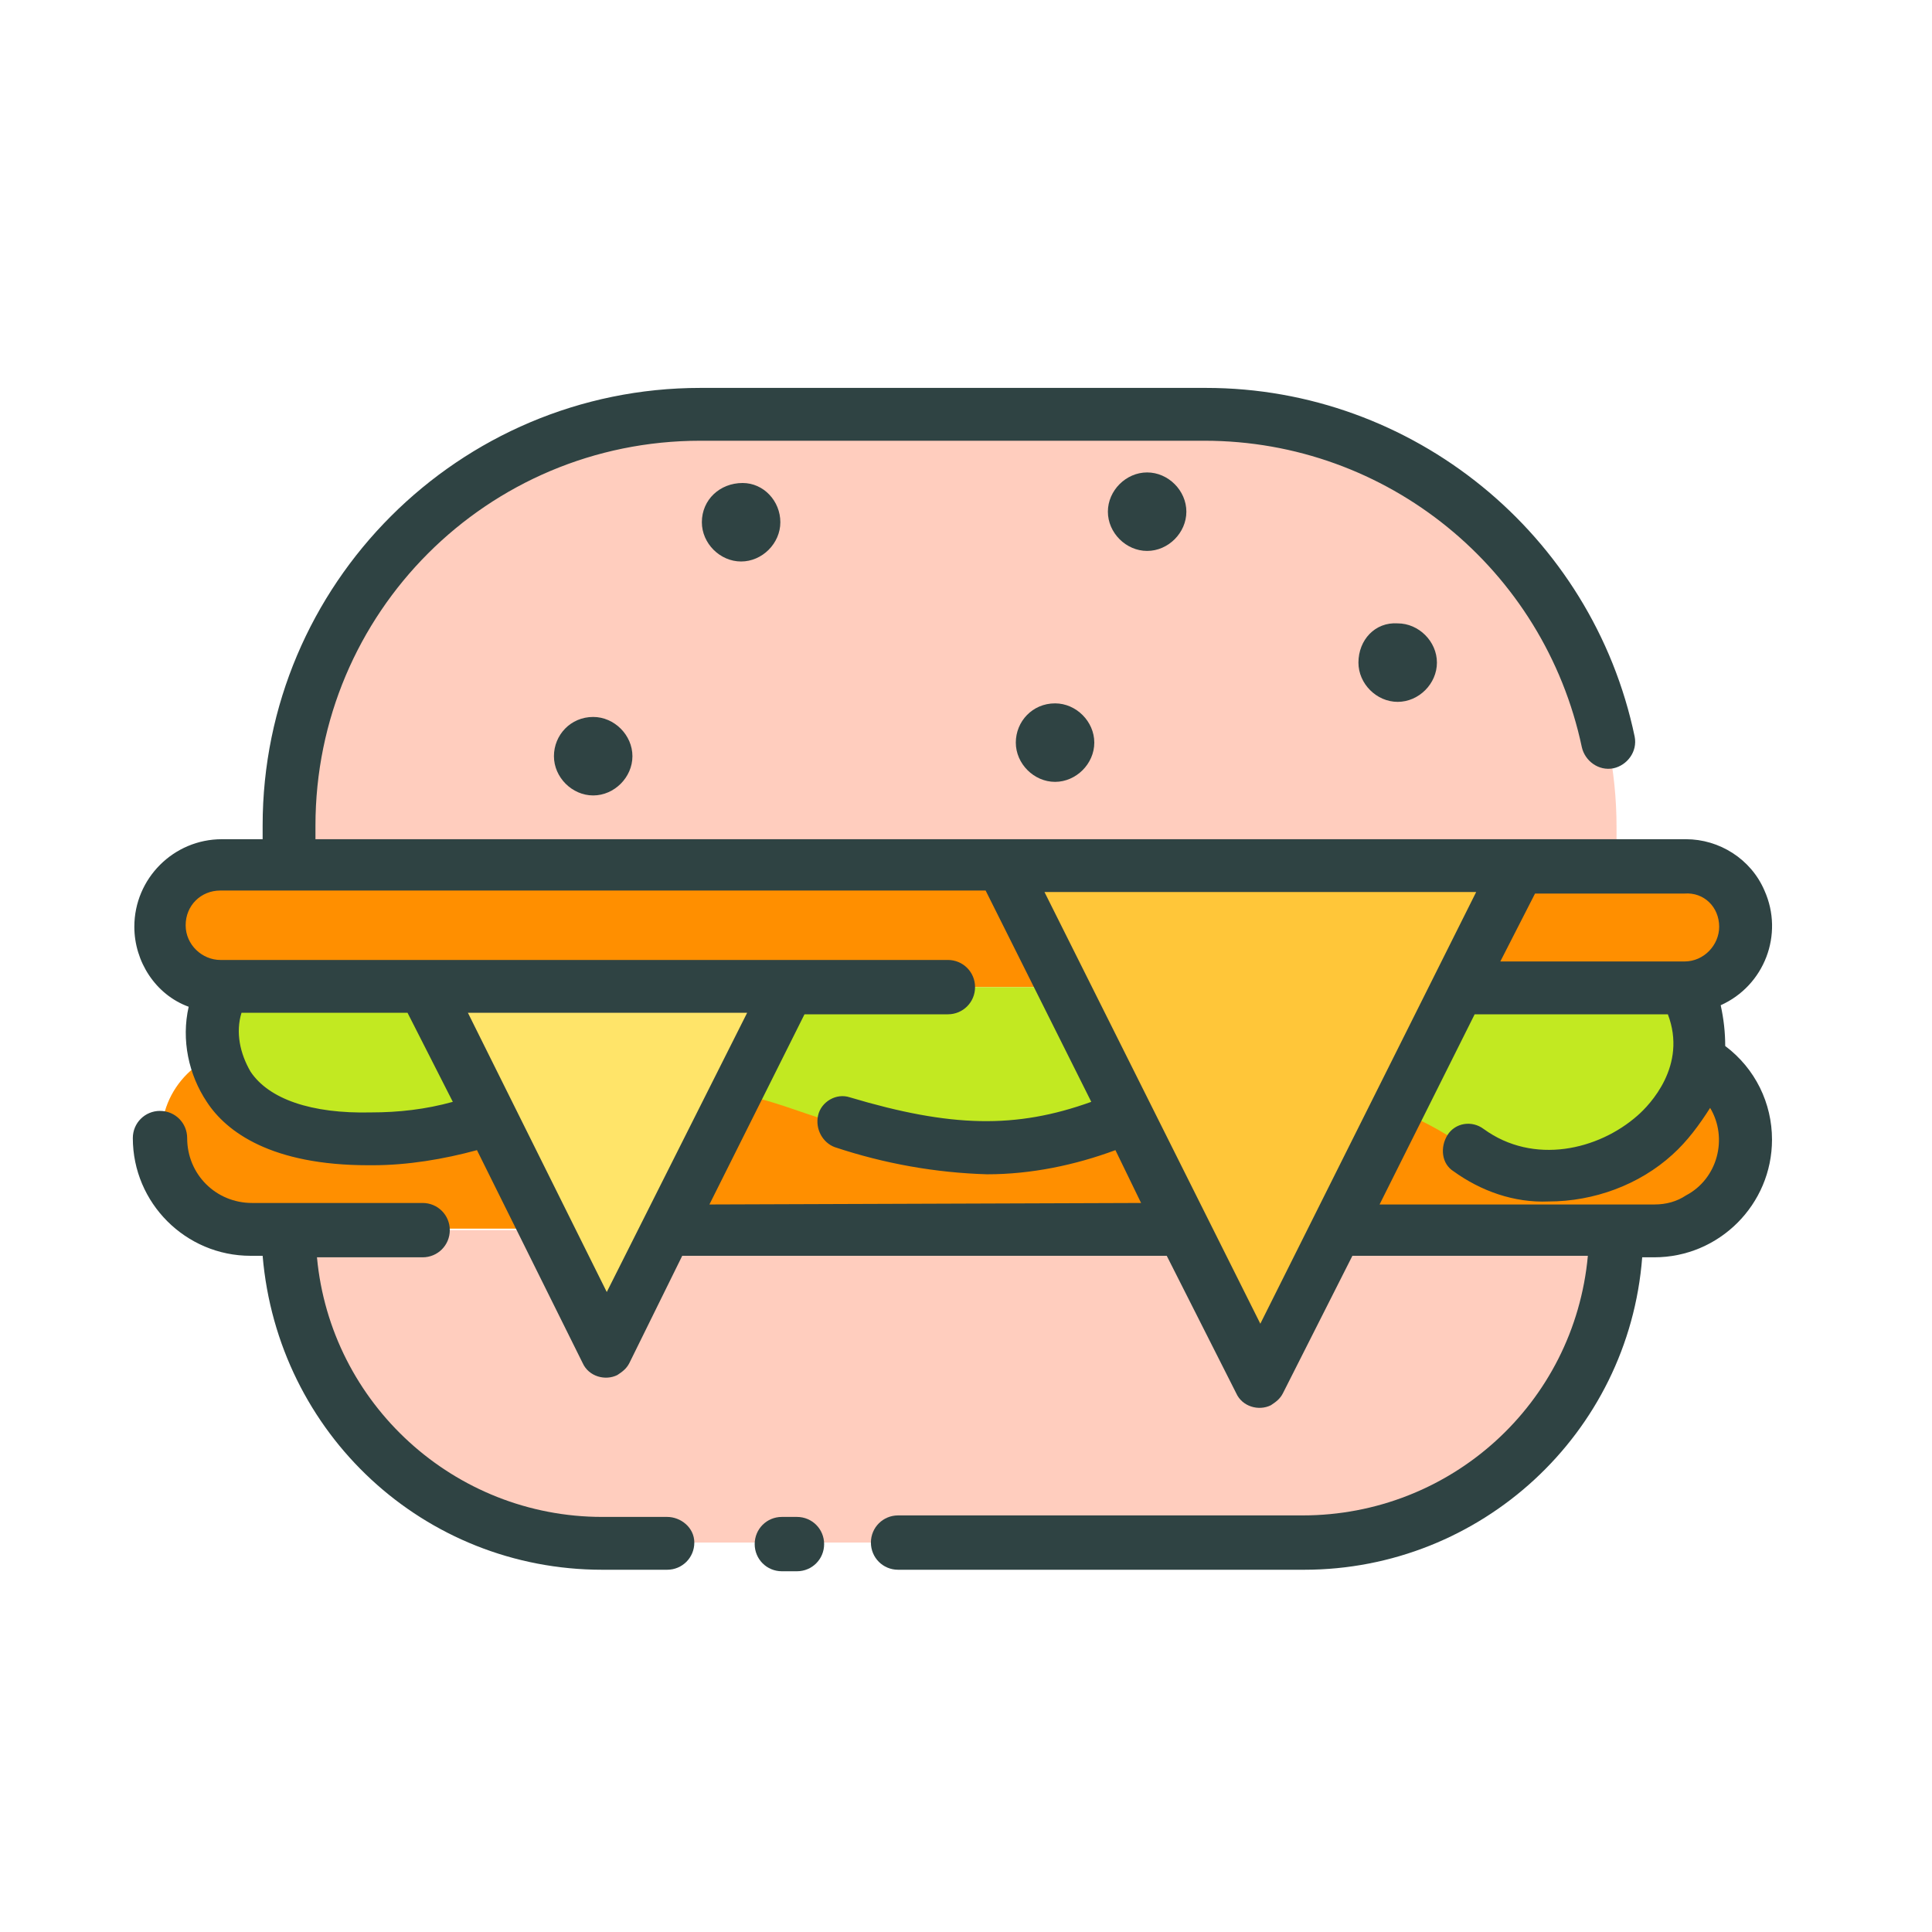 <svg id="Layer_1" enable-background="new 0 0 128 128" height="45" viewBox="0 0 128 128" width="45" xmlns="http://www.w3.org/2000/svg">
<path d="m46.4 27.5h33.4c15.1 0 27.3 12.2 27.3 27.3v2.6h-88v-2.6c0-15.1 12.2-27.3 27.3-27.3z" fill="#ffcdbe"/>
<path d="m14.6 57.4h97c2.2 0 4 1.8 4 4 0 2.2-1.8 4-4 4h-97c-2.2 0-4-1.8-4-4 0-2.2 1.8-4 4-4z" fill="#ff8f00"/>
<path d="m16.7 69.4h92.9c3.3 0 6 2.7 6 6 0 3.3-2.7 6-6 6h-92.9c-3.3 0-6-2.7-6-6-.1-3.3 2.6-6 6-6z" fill="#ff8f00"/>
<path d="m86.4 102.2h-46.5c-11.5 0-20.7-9.3-20.7-20.7h88c-.1 11.5-9.4 20.7-20.8 20.7z" fill="#ffcdbe"/>
<path d="m111.6 65.4c4.5 8-7 16.1-14.3 10.8l-.2-.2c-6.4-4.5-14.8-5.3-22-2.1-6.9 3-12.1 3.2-22.5-.4-13.5-4.7-17.8 1.9-28 2s-11.6-5.7-10-10.1z" fill="#c2e921"/><path d="m40.2 89.5-12.1-24.1h24.1z" fill="#ffe469"/><path d="m83.5 91.6-17.1-34.2h34.2z" fill="#ffc639"/><g fill="#2f4343"><path d="m114.3 69.3c0-.9-.1-1.8-.3-2.7 2.9-1.3 4.2-4.7 2.9-7.6-.9-2.1-3-3.4-5.2-3.4h-90.8v-.9c0-14.1 11.4-25.5 25.5-25.5h33.4c12.1 0 22.5 8.5 25 20.3.2.9 1.1 1.6 2.1 1.4.9-.2 1.6-1.1 1.4-2.1-2.8-13.4-14.7-23.1-28.4-23.1h-33.5c-16 0-29 13-29 29v.9h-2.7c-3.2 0-5.8 2.6-5.8 5.8 0 2.3 1.4 4.5 3.6 5.3-.5 2.2 0 4.5 1.2 6.3 1.3 2 4.3 4.2 10.7 4.2h.3c2.3 0 4.7-.4 6.9-1l7 14.1c.4.9 1.5 1.2 2.3.8.3-.2.6-.4.8-.8l3.5-7.1h32.1l4.6 9.1c.4.9 1.5 1.2 2.3.8.3-.2.6-.4.8-.8l4.6-9.1h15.6c-.9 9.8-9.1 17.2-18.9 17.2h-26.8c-1 0-1.8.8-1.8 1.8s.8 1.8 1.8 1.8h26.9c11.7 0 21.5-9 22.4-20.7h.8c4.3 0 7.8-3.5 7.8-7.8 0-2.4-1.1-4.7-3.1-6.2zm-.4-7.9c0 1.2-1 2.3-2.3 2.3h-12.2l2.3-4.5h9.9c1.3-.1 2.3.9 2.3 2.2zm-89.3 12.3c-4 .1-6.8-.9-8-2.7-.7-1.2-1-2.6-.6-3.9h11l3 5.9c-1.8.5-3.6.7-5.4.7zm15.6 11.9-9.2-18.5h18.5zm6.8-5.8 6.3-12.6h9.5c1 0 1.8-.8 1.8-1.8s-.8-1.8-1.8-1.8h-48.2c-1.2 0-2.3-1-2.3-2.3s1-2.3 2.3-2.3h50.7l7 14c-5 1.8-9.3 1.7-16-.3-.9-.3-1.9.3-2.1 1.2s.3 1.8 1.1 2.1c3.3 1.1 6.7 1.7 10.1 1.8 2.9 0 5.8-.6 8.5-1.6l1.7 3.5zm36.5 7.9-14.3-28.6h28.6zm26.1-7.9h-18.2l6.3-12.6h12.8c1.3 3.4-1.2 6-2 6.7-2.6 2.3-6.9 3.3-10.2.9-.8-.6-1.9-.4-2.4.4s-.4 1.9.4 2.4c1.8 1.3 4 2.1 6.3 2 3 0 6-1.1 8.2-3.1 1-.9 1.8-2 2.5-3.1 1.2 2 .5 4.7-1.6 5.8-.6.4-1.3.6-2.1.6z"/><path d="m52.8 100.5h-1c-1 0-1.8.8-1.8 1.8s.8 1.8 1.8 1.8h1c1 0 1.8-.8 1.8-1.8s-.8-1.8-1.8-1.8z"/><path d="m44.2 100.5h-4.3c-9.8 0-18-7.5-18.9-17.2h7c1 0 1.8-.8 1.8-1.8s-.8-1.8-1.8-1.8h-11.3c-2.4 0-4.3-1.9-4.3-4.3 0-1-.8-1.8-1.8-1.8s-1.8.8-1.8 1.8c0 4.3 3.5 7.8 7.8 7.8h.8c1 11.8 10.7 20.8 22.5 20.8h4.3c1 0 1.8-.8 1.8-1.8s-.9-1.7-1.8-1.7z"/><path d="m46.5 34.6c0 1.4 1.2 2.6 2.6 2.6s2.6-1.2 2.6-2.6-1.1-2.6-2.5-2.6c-1.5 0-2.7 1.1-2.7 2.6z"/><path d="m67.3 49.2c0 1.4 1.2 2.6 2.6 2.6s2.6-1.2 2.6-2.6-1.2-2.6-2.6-2.6c-1.5 0-2.6 1.2-2.6 2.6z"/><path d="m90 43.9c0 1.4 1.2 2.6 2.6 2.6s2.6-1.2 2.6-2.6-1.2-2.6-2.6-2.6c-1.5-.1-2.6 1.1-2.6 2.6z"/><path d="m36.7 50.1c0 1.4 1.2 2.6 2.6 2.6s2.6-1.2 2.6-2.6-1.2-2.6-2.6-2.6c-1.5 0-2.6 1.2-2.6 2.6z"/>
<path d="m73.4 33.9c0 1.4 1.2 2.6 2.6 2.6s2.6-1.2 2.6-2.6-1.2-2.6-2.6-2.6-2.6 1.2-2.6 2.6z"/></g>
</svg>
